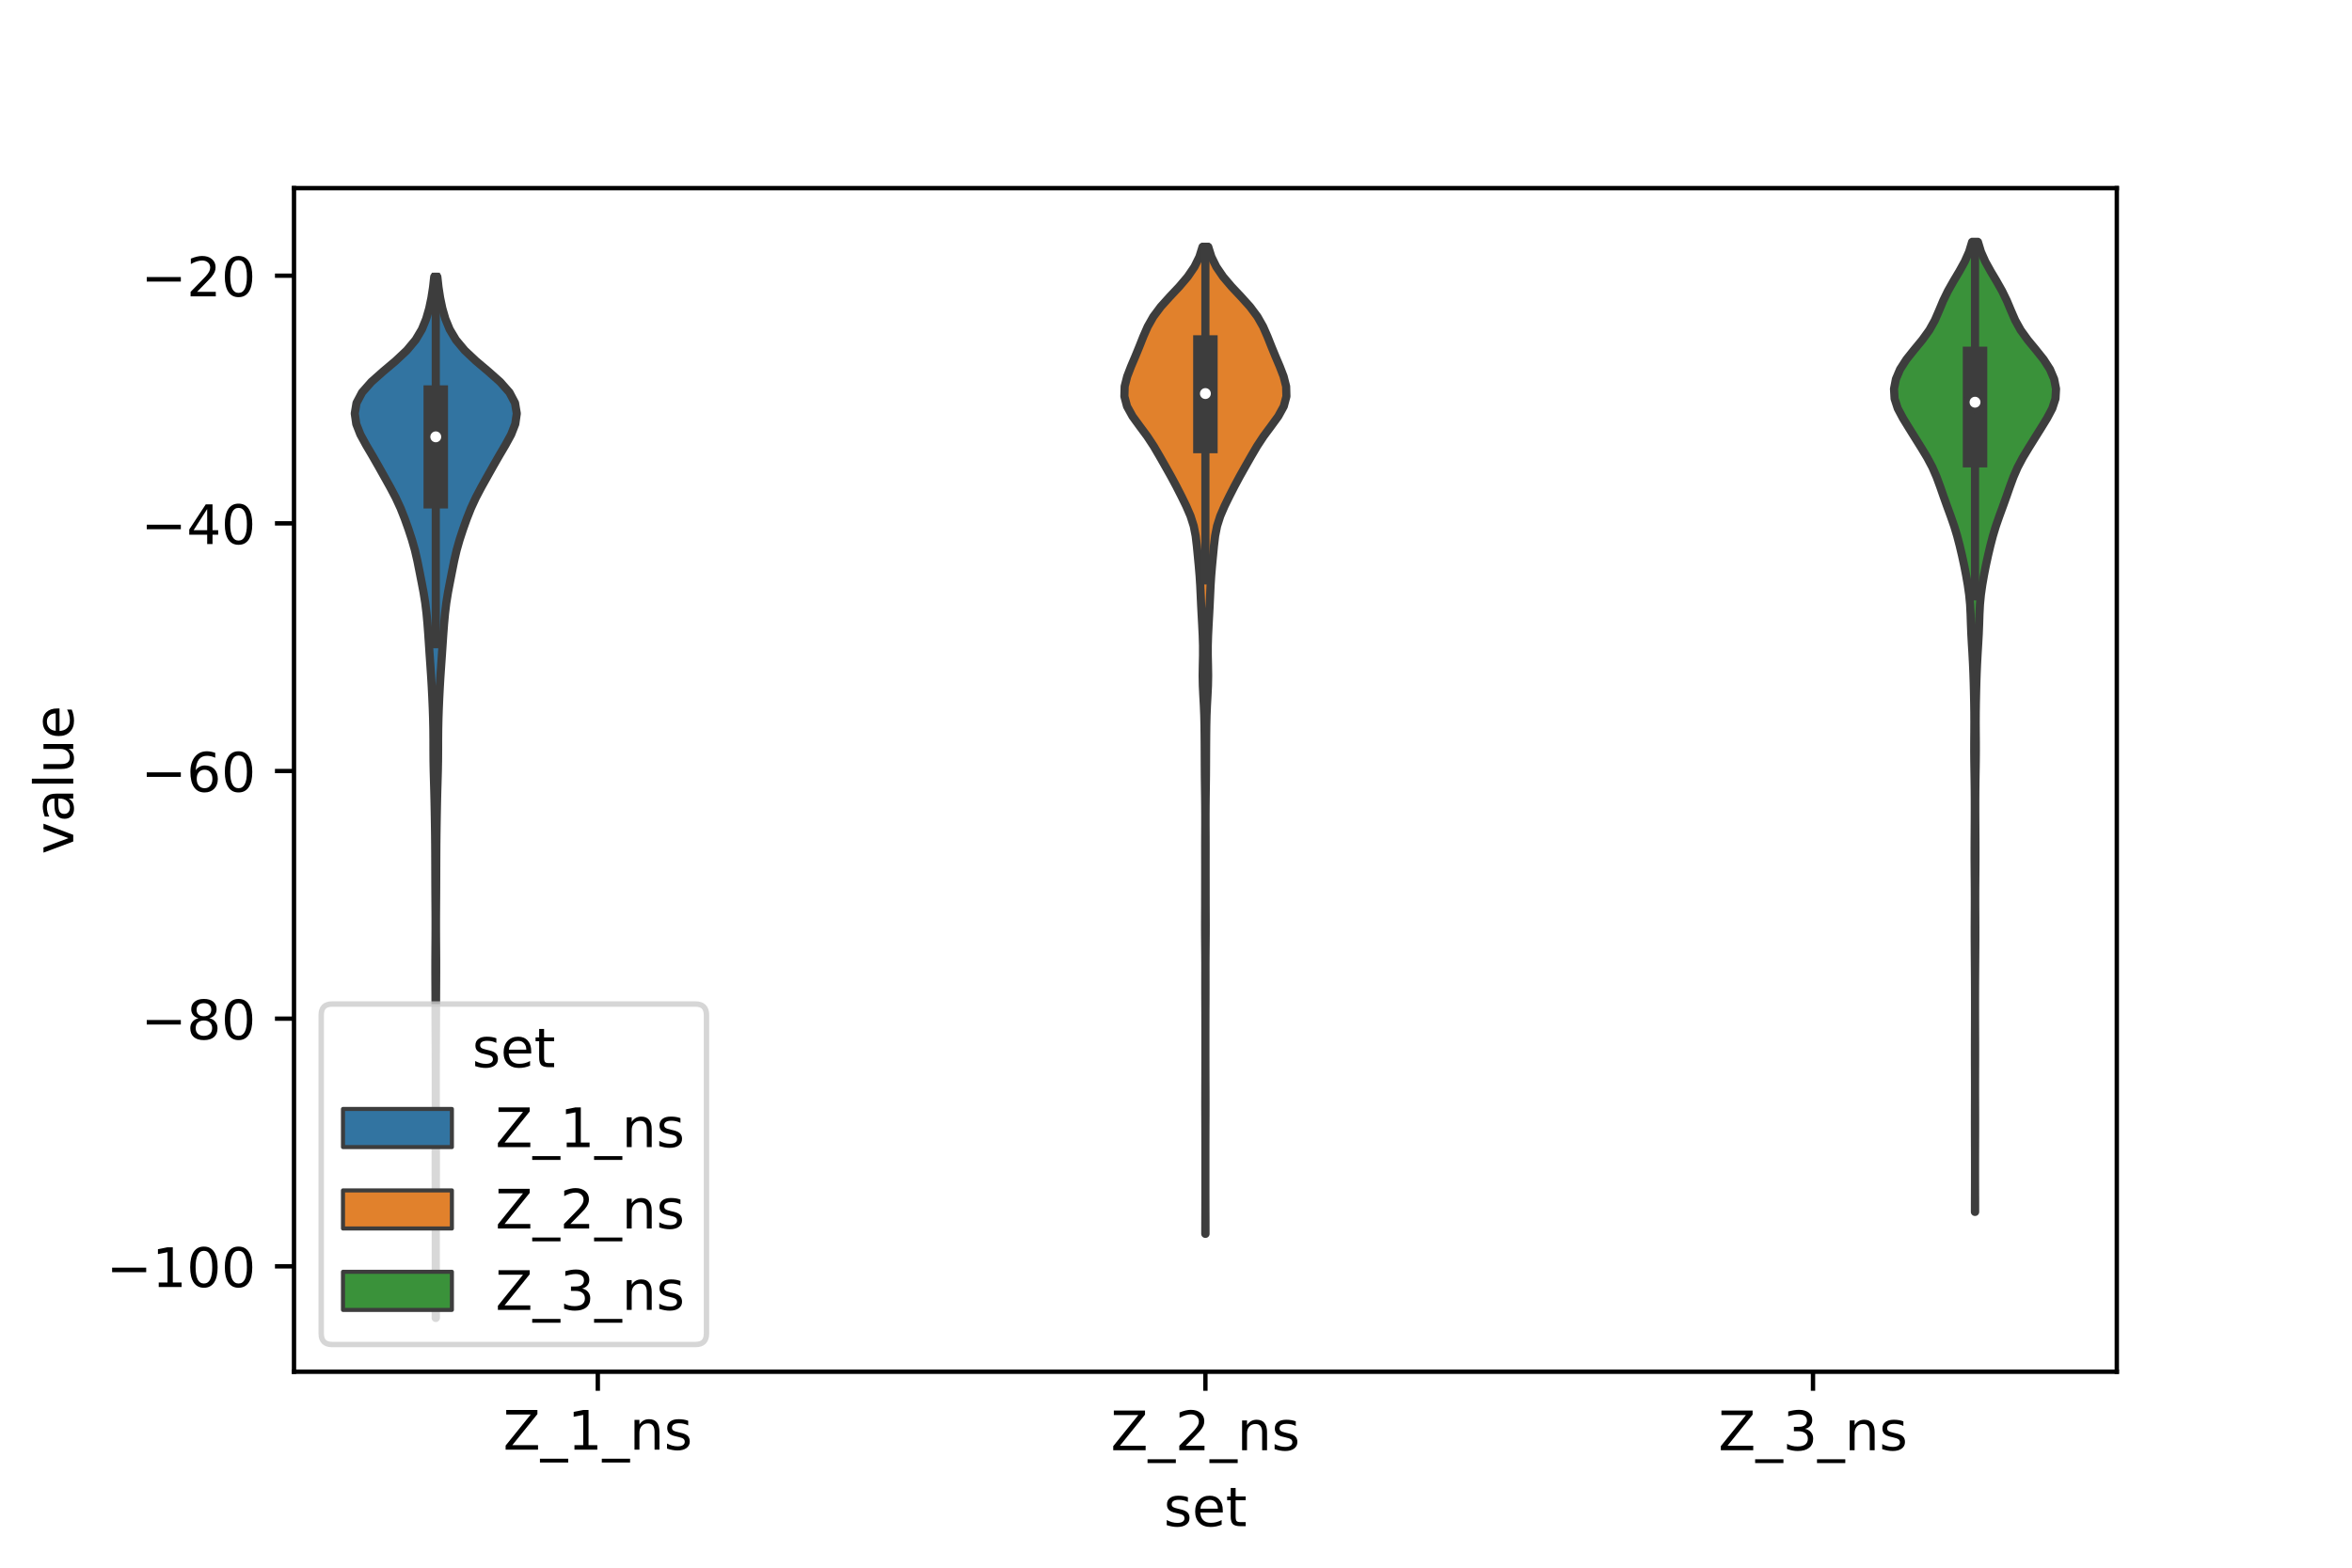 <?xml version="1.0" encoding="utf-8" standalone="no"?>
<!DOCTYPE svg PUBLIC "-//W3C//DTD SVG 1.1//EN"
  "http://www.w3.org/Graphics/SVG/1.1/DTD/svg11.dtd">
<!-- Created with matplotlib (https://matplotlib.org/) -->
<svg height="288pt" version="1.1" viewBox="0 0 432 288" width="432pt" xmlns="http://www.w3.org/2000/svg" xmlns:xlink="http://www.w3.org/1999/xlink">
 <defs>
  <style type="text/css">*{stroke-linecap:butt;stroke-linejoin:round;}</style>
 </defs>
 <g id="figure_1">
  <g id="patch_1">
   <path d="M 0 288 
L 432 288 
L 432 0 
L 0 0 
z
" style="fill:#ffffff;"/>
  </g>
  <g id="axes_1">
   <g id="patch_2">
    <path d="M 54 252 
L 388.8 252 
L 388.8 34.56 
L 54 34.56 
z
" style="fill:#ffffff;"/>
   </g>
   <g id="PolyCollection_1">
    <defs>
     <path d="M 80.057 -45.884 
L 80.023 -45.884 
L 80.026 -47.816 
L 80.031 -49.748 
L 80.036 -51.68 
L 80.039 -53.612 
L 80.04 -55.544 
L 80.04 -57.476 
L 80.04 -59.408 
L 80.04 -61.34 
L 80.039 -63.272 
L 80.037 -65.204 
L 80.033 -67.136 
L 80.027 -69.068 
L 80.021 -71 
L 80.016 -72.932 
L 80.015 -74.864 
L 80.017 -76.796 
L 80.022 -78.728 
L 80.029 -80.66 
L 80.035 -82.592 
L 80.038 -84.524 
L 80.039 -86.456 
L 80.04 -88.388 
L 80.039 -90.32 
L 80.036 -92.252 
L 80.03 -94.184 
L 80.019 -96.116 
L 80.007 -98.048 
L 79.998 -99.98 
L 79.995 -101.912 
L 79.991 -103.844 
L 79.984 -105.777 
L 79.973 -107.709 
L 79.966 -109.641 
L 79.967 -111.573 
L 79.978 -113.505 
L 79.992 -115.437 
L 80.001 -117.369 
L 80 -119.301 
L 79.99 -121.233 
L 79.977 -123.165 
L 79.966 -125.097 
L 79.959 -127.029 
L 79.953 -128.961 
L 79.945 -130.893 
L 79.933 -132.825 
L 79.913 -134.757 
L 79.885 -136.689 
L 79.852 -138.621 
L 79.815 -140.553 
L 79.769 -142.485 
L 79.714 -144.417 
L 79.66 -146.349 
L 79.624 -148.281 
L 79.611 -150.213 
L 79.608 -152.145 
L 79.591 -154.077 
L 79.549 -156.009 
L 79.483 -157.941 
L 79.399 -159.873 
L 79.301 -161.805 
L 79.186 -163.737 
L 79.055 -165.669 
L 78.92 -167.601 
L 78.792 -169.533 
L 78.662 -171.465 
L 78.517 -173.398 
L 78.339 -175.33 
L 78.104 -177.262 
L 77.792 -179.194 
L 77.423 -181.126 
L 77.044 -183.058 
L 76.658 -184.99 
L 76.21 -186.922 
L 75.659 -188.854 
L 75.026 -190.786 
L 74.338 -192.718 
L 73.572 -194.65 
L 72.678 -196.582 
L 71.659 -198.514 
L 70.58 -200.446 
L 69.496 -202.378 
L 68.388 -204.31 
L 67.248 -206.242 
L 66.194 -208.174 
L 65.438 -210.106 
L 65.16 -212.038 
L 65.484 -213.97 
L 66.504 -215.902 
L 68.207 -217.834 
L 70.382 -219.766 
L 72.671 -221.698 
L 74.724 -223.63 
L 76.337 -225.562 
L 77.489 -227.494 
L 78.28 -229.426 
L 78.836 -231.358 
L 79.241 -233.29 
L 79.539 -235.222 
L 79.753 -237.154 
L 80.327 -237.154 
L 80.327 -237.154 
L 80.541 -235.222 
L 80.839 -233.29 
L 81.244 -231.358 
L 81.8 -229.426 
L 82.591 -227.494 
L 83.743 -225.562 
L 85.356 -223.63 
L 87.409 -221.698 
L 89.698 -219.766 
L 91.873 -217.834 
L 93.576 -215.902 
L 94.596 -213.97 
L 94.92 -212.038 
L 94.642 -210.106 
L 93.886 -208.174 
L 92.832 -206.242 
L 91.692 -204.31 
L 90.584 -202.378 
L 89.5 -200.446 
L 88.421 -198.514 
L 87.402 -196.582 
L 86.508 -194.65 
L 85.742 -192.718 
L 85.054 -190.786 
L 84.421 -188.854 
L 83.87 -186.922 
L 83.422 -184.99 
L 83.036 -183.058 
L 82.657 -181.126 
L 82.288 -179.194 
L 81.976 -177.262 
L 81.741 -175.33 
L 81.563 -173.398 
L 81.418 -171.465 
L 81.288 -169.533 
L 81.16 -167.601 
L 81.025 -165.669 
L 80.894 -163.737 
L 80.779 -161.805 
L 80.681 -159.873 
L 80.597 -157.941 
L 80.531 -156.009 
L 80.489 -154.077 
L 80.472 -152.145 
L 80.469 -150.213 
L 80.456 -148.281 
L 80.42 -146.349 
L 80.366 -144.417 
L 80.311 -142.485 
L 80.265 -140.553 
L 80.228 -138.621 
L 80.195 -136.689 
L 80.167 -134.757 
L 80.147 -132.825 
L 80.135 -130.893 
L 80.127 -128.961 
L 80.121 -127.029 
L 80.114 -125.097 
L 80.103 -123.165 
L 80.09 -121.233 
L 80.08 -119.301 
L 80.079 -117.369 
L 80.088 -115.437 
L 80.102 -113.505 
L 80.113 -111.573 
L 80.114 -109.641 
L 80.107 -107.709 
L 80.096 -105.777 
L 80.089 -103.844 
L 80.085 -101.912 
L 80.082 -99.98 
L 80.073 -98.048 
L 80.061 -96.116 
L 80.05 -94.184 
L 80.044 -92.252 
L 80.041 -90.32 
L 80.04 -88.388 
L 80.041 -86.456 
L 80.042 -84.524 
L 80.045 -82.592 
L 80.051 -80.66 
L 80.058 -78.728 
L 80.063 -76.796 
L 80.065 -74.864 
L 80.064 -72.932 
L 80.059 -71 
L 80.053 -69.068 
L 80.047 -67.136 
L 80.043 -65.204 
L 80.041 -63.272 
L 80.04 -61.34 
L 80.04 -59.408 
L 80.04 -57.476 
L 80.04 -55.544 
L 80.041 -53.612 
L 80.044 -51.68 
L 80.049 -49.748 
L 80.054 -47.816 
L 80.057 -45.884 
z
" id="m14176799a3" style="stroke:#3d3d3d;stroke-width:1.5;"/>
    </defs>
    <g clip-path="url(#pb726ffabf6)">
     <use style="fill:#3274a1;stroke:#3d3d3d;stroke-width:1.5;" x="0" xlink:href="#m14176799a3" y="288"/>
    </g>
   </g>
   <g id="PolyCollection_2">
    <defs>
     <path d="M 221.42 -61.332 
L 221.38 -61.332 
L 221.383 -63.164 
L 221.39 -64.995 
L 221.396 -66.827 
L 221.399 -68.658 
L 221.4 -70.49 
L 221.4 -72.321 
L 221.4 -74.153 
L 221.4 -75.984 
L 221.399 -77.816 
L 221.396 -79.647 
L 221.391 -81.479 
L 221.384 -83.311 
L 221.38 -85.142 
L 221.383 -86.974 
L 221.389 -88.805 
L 221.395 -90.637 
L 221.398 -92.468 
L 221.4 -94.3 
L 221.4 -96.131 
L 221.4 -97.963 
L 221.398 -99.794 
L 221.395 -101.626 
L 221.388 -103.457 
L 221.382 -105.289 
L 221.38 -107.12 
L 221.382 -108.952 
L 221.384 -110.783 
L 221.376 -112.615 
L 221.36 -114.446 
L 221.346 -116.278 
L 221.342 -118.109 
L 221.348 -119.941 
L 221.355 -121.772 
L 221.357 -123.604 
L 221.358 -125.436 
L 221.361 -127.267 
L 221.362 -129.099 
L 221.359 -130.93 
L 221.357 -132.762 
L 221.363 -134.593 
L 221.372 -136.425 
L 221.373 -138.256 
L 221.363 -140.088 
L 221.344 -141.919 
L 221.319 -143.751 
L 221.297 -145.582 
L 221.285 -147.414 
L 221.278 -149.245 
L 221.269 -151.077 
L 221.255 -152.908 
L 221.234 -154.74 
L 221.192 -156.571 
L 221.116 -158.403 
L 221.015 -160.234 
L 220.928 -162.066 
L 220.896 -163.897 
L 220.923 -165.729 
L 220.963 -167.561 
L 220.964 -169.392 
L 220.909 -171.224 
L 220.82 -173.055 
L 220.72 -174.887 
L 220.624 -176.718 
L 220.539 -178.55 
L 220.452 -180.381 
L 220.337 -182.213 
L 220.183 -184.044 
L 220.009 -185.876 
L 219.831 -187.707 
L 219.613 -189.539 
L 219.254 -191.37 
L 218.67 -193.202 
L 217.88 -195.033 
L 216.984 -196.865 
L 216.048 -198.696 
L 215.065 -200.528 
L 214.033 -202.359 
L 212.99 -204.191 
L 211.917 -206.022 
L 210.712 -207.854 
L 209.352 -209.686 
L 208.018 -211.517 
L 207.007 -213.349 
L 206.52 -215.18 
L 206.57 -217.012 
L 207.034 -218.843 
L 207.74 -220.675 
L 208.519 -222.506 
L 209.27 -224.338 
L 209.996 -226.169 
L 210.802 -228.001 
L 211.84 -229.832 
L 213.21 -231.664 
L 214.862 -233.495 
L 216.587 -235.327 
L 218.146 -237.158 
L 219.396 -238.99 
L 220.298 -240.821 
L 220.874 -242.653 
L 221.926 -242.653 
L 221.926 -242.653 
L 222.502 -240.821 
L 223.404 -238.99 
L 224.654 -237.158 
L 226.213 -235.327 
L 227.938 -233.495 
L 229.59 -231.664 
L 230.96 -229.832 
L 231.998 -228.001 
L 232.804 -226.169 
L 233.53 -224.338 
L 234.281 -222.506 
L 235.06 -220.675 
L 235.766 -218.843 
L 236.23 -217.012 
L 236.28 -215.18 
L 235.793 -213.349 
L 234.782 -211.517 
L 233.448 -209.686 
L 232.088 -207.854 
L 230.883 -206.022 
L 229.81 -204.191 
L 228.767 -202.359 
L 227.735 -200.528 
L 226.752 -198.696 
L 225.816 -196.865 
L 224.92 -195.033 
L 224.13 -193.202 
L 223.546 -191.37 
L 223.187 -189.539 
L 222.969 -187.707 
L 222.791 -185.876 
L 222.617 -184.044 
L 222.463 -182.213 
L 222.348 -180.381 
L 222.261 -178.55 
L 222.176 -176.718 
L 222.08 -174.887 
L 221.98 -173.055 
L 221.891 -171.224 
L 221.836 -169.392 
L 221.837 -167.561 
L 221.877 -165.729 
L 221.904 -163.897 
L 221.872 -162.066 
L 221.785 -160.234 
L 221.684 -158.403 
L 221.608 -156.571 
L 221.566 -154.74 
L 221.545 -152.908 
L 221.531 -151.077 
L 221.522 -149.245 
L 221.515 -147.414 
L 221.503 -145.582 
L 221.481 -143.751 
L 221.456 -141.919 
L 221.437 -140.088 
L 221.427 -138.256 
L 221.428 -136.425 
L 221.437 -134.593 
L 221.442 -132.762 
L 221.441 -130.93 
L 221.438 -129.099 
L 221.439 -127.267 
L 221.442 -125.436 
L 221.443 -123.604 
L 221.445 -121.772 
L 221.452 -119.941 
L 221.458 -118.109 
L 221.454 -116.278 
L 221.44 -114.446 
L 221.424 -112.615 
L 221.416 -110.783 
L 221.418 -108.952 
L 221.42 -107.12 
L 221.418 -105.289 
L 221.412 -103.457 
L 221.405 -101.626 
L 221.402 -99.794 
L 221.4 -97.963 
L 221.4 -96.131 
L 221.4 -94.3 
L 221.402 -92.468 
L 221.405 -90.637 
L 221.411 -88.805 
L 221.417 -86.974 
L 221.42 -85.142 
L 221.416 -83.311 
L 221.409 -81.479 
L 221.404 -79.647 
L 221.401 -77.816 
L 221.4 -75.984 
L 221.4 -74.153 
L 221.4 -72.321 
L 221.4 -70.49 
L 221.401 -68.658 
L 221.404 -66.827 
L 221.41 -64.995 
L 221.417 -63.164 
L 221.42 -61.332 
z
" id="m80d15327c4" style="stroke:#3d3d3d;stroke-width:1.5;"/>
    </defs>
    <g clip-path="url(#pb726ffabf6)">
     <use style="fill:#e1812c;stroke:#3d3d3d;stroke-width:1.5;" x="0" xlink:href="#m80d15327c4" y="288"/>
    </g>
   </g>
   <g id="PolyCollection_3">
    <defs>
     <path d="M 362.779 -65.361 
L 362.741 -65.361 
L 362.743 -67.161 
L 362.75 -68.96 
L 362.755 -70.76 
L 362.758 -72.56 
L 362.758 -74.36 
L 362.755 -76.16 
L 362.75 -77.96 
L 362.744 -79.76 
L 362.741 -81.56 
L 362.743 -83.36 
L 362.749 -85.16 
L 362.754 -86.96 
L 362.755 -88.76 
L 362.752 -90.56 
L 362.746 -92.36 
L 362.741 -94.16 
L 362.742 -95.96 
L 362.747 -97.76 
L 362.753 -99.56 
L 362.757 -101.36 
L 362.759 -103.16 
L 362.758 -104.96 
L 362.754 -106.76 
L 362.746 -108.56 
L 362.734 -110.359 
L 362.722 -112.159 
L 362.711 -113.959 
L 362.703 -115.759 
L 362.702 -117.559 
L 362.709 -119.359 
L 362.718 -121.159 
L 362.722 -122.959 
L 362.718 -124.759 
L 362.706 -126.559 
L 362.693 -128.359 
L 362.683 -130.159 
L 362.682 -131.959 
L 362.688 -133.759 
L 362.699 -135.559 
L 362.709 -137.359 
L 362.715 -139.159 
L 362.714 -140.959 
L 362.704 -142.759 
L 362.683 -144.559 
L 362.655 -146.359 
L 362.628 -148.159 
L 362.613 -149.959 
L 362.616 -151.759 
L 362.631 -153.558 
L 362.64 -155.358 
L 362.631 -157.158 
L 362.604 -158.958 
L 362.566 -160.758 
L 362.519 -162.558 
L 362.459 -164.358 
L 362.381 -166.158 
L 362.285 -167.958 
L 362.176 -169.758 
L 362.077 -171.558 
L 362.006 -173.358 
L 361.948 -175.158 
L 361.856 -176.958 
L 361.683 -178.758 
L 361.428 -180.558 
L 361.114 -182.358 
L 360.76 -184.158 
L 360.369 -185.958 
L 359.945 -187.758 
L 359.475 -189.558 
L 358.929 -191.358 
L 358.303 -193.158 
L 357.644 -194.958 
L 356.999 -196.757 
L 356.372 -198.557 
L 355.711 -200.357 
L 354.928 -202.157 
L 353.972 -203.957 
L 352.885 -205.757 
L 351.761 -207.557 
L 350.637 -209.357 
L 349.53 -211.157 
L 348.573 -212.957 
L 347.986 -214.757 
L 347.88 -216.557 
L 348.229 -218.357 
L 348.995 -220.157 
L 350.154 -221.957 
L 351.59 -223.757 
L 353.076 -225.557 
L 354.377 -227.357 
L 355.38 -229.157 
L 356.162 -230.957 
L 356.916 -232.757 
L 357.793 -234.557 
L 358.81 -236.357 
L 359.882 -238.156 
L 360.879 -239.956 
L 361.679 -241.756 
L 362.222 -243.556 
L 363.298 -243.556 
L 363.298 -243.556 
L 363.841 -241.756 
L 364.641 -239.956 
L 365.638 -238.156 
L 366.71 -236.357 
L 367.727 -234.557 
L 368.604 -232.757 
L 369.358 -230.957 
L 370.14 -229.157 
L 371.143 -227.357 
L 372.444 -225.557 
L 373.93 -223.757 
L 375.366 -221.957 
L 376.525 -220.157 
L 377.291 -218.357 
L 377.64 -216.557 
L 377.534 -214.757 
L 376.947 -212.957 
L 375.99 -211.157 
L 374.883 -209.357 
L 373.759 -207.557 
L 372.635 -205.757 
L 371.548 -203.957 
L 370.592 -202.157 
L 369.809 -200.357 
L 369.148 -198.557 
L 368.521 -196.757 
L 367.876 -194.958 
L 367.217 -193.158 
L 366.591 -191.358 
L 366.045 -189.558 
L 365.575 -187.758 
L 365.151 -185.958 
L 364.76 -184.158 
L 364.406 -182.358 
L 364.092 -180.558 
L 363.837 -178.758 
L 363.664 -176.958 
L 363.572 -175.158 
L 363.514 -173.358 
L 363.443 -171.558 
L 363.344 -169.758 
L 363.235 -167.958 
L 363.139 -166.158 
L 363.061 -164.358 
L 363.001 -162.558 
L 362.954 -160.758 
L 362.916 -158.958 
L 362.889 -157.158 
L 362.88 -155.358 
L 362.889 -153.558 
L 362.904 -151.759 
L 362.907 -149.959 
L 362.892 -148.159 
L 362.865 -146.359 
L 362.837 -144.559 
L 362.816 -142.759 
L 362.806 -140.959 
L 362.805 -139.159 
L 362.811 -137.359 
L 362.821 -135.559 
L 362.832 -133.759 
L 362.838 -131.959 
L 362.837 -130.159 
L 362.827 -128.359 
L 362.814 -126.559 
L 362.802 -124.759 
L 362.798 -122.959 
L 362.802 -121.159 
L 362.811 -119.359 
L 362.818 -117.559 
L 362.817 -115.759 
L 362.809 -113.959 
L 362.798 -112.159 
L 362.786 -110.359 
L 362.774 -108.56 
L 362.766 -106.76 
L 362.762 -104.96 
L 362.761 -103.16 
L 362.763 -101.36 
L 362.767 -99.56 
L 362.773 -97.76 
L 362.778 -95.96 
L 362.779 -94.16 
L 362.774 -92.36 
L 362.768 -90.56 
L 362.765 -88.76 
L 362.766 -86.96 
L 362.771 -85.16 
L 362.777 -83.36 
L 362.779 -81.56 
L 362.776 -79.76 
L 362.77 -77.96 
L 362.765 -76.16 
L 362.762 -74.36 
L 362.762 -72.56 
L 362.765 -70.76 
L 362.77 -68.96 
L 362.777 -67.161 
L 362.779 -65.361 
z
" id="m3273416ed3" style="stroke:#3d3d3d;stroke-width:1.5;"/>
    </defs>
    <g clip-path="url(#pb726ffabf6)">
     <use style="fill:#3a923a;stroke:#3d3d3d;stroke-width:1.5;" x="0" xlink:href="#m3273416ed3" y="288"/>
    </g>
   </g>
   <g id="patch_3">
    <path clip-path="url(#pb726ffabf6)" d="M 109.8 5.153 
L 109.8 5.153 
L 109.8 5.153 
L 109.8 5.153 
z
" style="fill:#3274a1;stroke:#3d3d3d;stroke-linejoin:miter;stroke-width:0.75;"/>
   </g>
   <g id="patch_4">
    <path clip-path="url(#pb726ffabf6)" d="M 109.8 5.153 
L 109.8 5.153 
L 109.8 5.153 
L 109.8 5.153 
z
" style="fill:#e1812c;stroke:#3d3d3d;stroke-linejoin:miter;stroke-width:0.75;"/>
   </g>
   <g id="patch_5">
    <path clip-path="url(#pb726ffabf6)" d="M 109.8 5.153 
L 109.8 5.153 
L 109.8 5.153 
L 109.8 5.153 
z
" style="fill:#3a923a;stroke:#3d3d3d;stroke-linejoin:miter;stroke-width:0.75;"/>
   </g>
   <g id="matplotlib.axis_1">
    <g id="xtick_1">
     <g id="line2d_1">
      <defs>
       <path d="M 0 0 
L 0 3.5 
" id="md0de425811" style="stroke:#000000;stroke-width:0.8;"/>
      </defs>
      <g>
       <use style="stroke:#000000;stroke-width:0.8;" x="109.8" xlink:href="#md0de425811" y="252"/>
      </g>
     </g>
     <g id="text_1">
      <!-- Z_1_ns -->
      <g transform="translate(92.42 266.32)scale(0.1 -0.1)">
       <defs>
        <path d="M 5.609 72.906 
L 62.891 72.906 
L 62.891 65.375 
L 16.797 8.297 
L 64.016 8.297 
L 64.016 0 
L 4.5 0 
L 4.5 7.516 
L 50.594 64.594 
L 5.609 64.594 
z
" id="DejaVuSans-90"/>
        <path d="M 50.984 -16.609 
L 50.984 -23.578 
L -0.984 -23.578 
L -0.984 -16.609 
z
" id="DejaVuSans-95"/>
        <path d="M 12.406 8.297 
L 28.516 8.297 
L 28.516 63.922 
L 10.984 60.406 
L 10.984 69.391 
L 28.422 72.906 
L 38.281 72.906 
L 38.281 8.297 
L 54.391 8.297 
L 54.391 0 
L 12.406 0 
z
" id="DejaVuSans-49"/>
        <path d="M 54.891 33.016 
L 54.891 0 
L 45.906 0 
L 45.906 32.719 
Q 45.906 40.484 42.875 44.328 
Q 39.844 48.188 33.797 48.188 
Q 26.516 48.188 22.312 43.547 
Q 18.109 38.922 18.109 30.906 
L 18.109 0 
L 9.078 0 
L 9.078 54.688 
L 18.109 54.688 
L 18.109 46.188 
Q 21.344 51.125 25.703 53.562 
Q 30.078 56 35.797 56 
Q 45.219 56 50.047 50.172 
Q 54.891 44.344 54.891 33.016 
z
" id="DejaVuSans-110"/>
        <path d="M 44.281 53.078 
L 44.281 44.578 
Q 40.484 46.531 36.375 47.5 
Q 32.281 48.484 27.875 48.484 
Q 21.188 48.484 17.844 46.438 
Q 14.5 44.391 14.5 40.281 
Q 14.5 37.156 16.891 35.375 
Q 19.281 33.594 26.516 31.984 
L 29.594 31.297 
Q 39.156 29.25 43.188 25.516 
Q 47.219 21.781 47.219 15.094 
Q 47.219 7.469 41.188 3.016 
Q 35.156 -1.422 24.609 -1.422 
Q 20.219 -1.422 15.453 -0.562 
Q 10.688 0.297 5.422 2 
L 5.422 11.281 
Q 10.406 8.688 15.234 7.391 
Q 20.062 6.109 24.812 6.109 
Q 31.156 6.109 34.562 8.281 
Q 37.984 10.453 37.984 14.406 
Q 37.984 18.062 35.516 20.016 
Q 33.062 21.969 24.703 23.781 
L 21.578 24.516 
Q 13.234 26.266 9.516 29.906 
Q 5.812 33.547 5.812 39.891 
Q 5.812 47.609 11.281 51.797 
Q 16.75 56 26.812 56 
Q 31.781 56 36.172 55.266 
Q 40.578 54.547 44.281 53.078 
z
" id="DejaVuSans-115"/>
       </defs>
       <use xlink:href="#DejaVuSans-90"/>
       <use x="68.506" xlink:href="#DejaVuSans-95"/>
       <use x="118.506" xlink:href="#DejaVuSans-49"/>
       <use x="182.129" xlink:href="#DejaVuSans-95"/>
       <use x="232.129" xlink:href="#DejaVuSans-110"/>
       <use x="295.508" xlink:href="#DejaVuSans-115"/>
      </g>
     </g>
    </g>
    <g id="xtick_2">
     <g id="line2d_2">
      <g>
       <use style="stroke:#000000;stroke-width:0.8;" x="221.4" xlink:href="#md0de425811" y="252"/>
      </g>
     </g>
     <g id="text_2">
      <!-- Z_2_ns -->
      <g transform="translate(204.02 266.422)scale(0.1 -0.1)">
       <defs>
        <path d="M 19.188 8.297 
L 53.609 8.297 
L 53.609 0 
L 7.328 0 
L 7.328 8.297 
Q 12.938 14.109 22.625 23.891 
Q 32.328 33.688 34.812 36.531 
Q 39.547 41.844 41.422 45.531 
Q 43.312 49.219 43.312 52.781 
Q 43.312 58.594 39.234 62.25 
Q 35.156 65.922 28.609 65.922 
Q 23.969 65.922 18.812 64.312 
Q 13.672 62.703 7.812 59.422 
L 7.812 69.391 
Q 13.766 71.781 18.938 73 
Q 24.125 74.219 28.422 74.219 
Q 39.75 74.219 46.484 68.547 
Q 53.219 62.891 53.219 53.422 
Q 53.219 48.922 51.531 44.891 
Q 49.859 40.875 45.406 35.406 
Q 44.188 33.984 37.641 27.219 
Q 31.109 20.453 19.188 8.297 
z
" id="DejaVuSans-50"/>
       </defs>
       <use xlink:href="#DejaVuSans-90"/>
       <use x="68.506" xlink:href="#DejaVuSans-95"/>
       <use x="118.506" xlink:href="#DejaVuSans-50"/>
       <use x="182.129" xlink:href="#DejaVuSans-95"/>
       <use x="232.129" xlink:href="#DejaVuSans-110"/>
       <use x="295.508" xlink:href="#DejaVuSans-115"/>
      </g>
     </g>
    </g>
    <g id="xtick_3">
     <g id="line2d_3">
      <g>
       <use style="stroke:#000000;stroke-width:0.8;" x="333" xlink:href="#md0de425811" y="252"/>
      </g>
     </g>
     <g id="text_3">
      <!-- Z_3_ns -->
      <g transform="translate(315.62 266.422)scale(0.1 -0.1)">
       <defs>
        <path d="M 40.578 39.312 
Q 47.656 37.797 51.625 33 
Q 55.609 28.219 55.609 21.188 
Q 55.609 10.406 48.188 4.484 
Q 40.766 -1.422 27.094 -1.422 
Q 22.516 -1.422 17.656 -0.516 
Q 12.797 0.391 7.625 2.203 
L 7.625 11.719 
Q 11.719 9.328 16.594 8.109 
Q 21.484 6.891 26.812 6.891 
Q 36.078 6.891 40.938 10.547 
Q 45.797 14.203 45.797 21.188 
Q 45.797 27.641 41.281 31.266 
Q 36.766 34.906 28.719 34.906 
L 20.219 34.906 
L 20.219 43.016 
L 29.109 43.016 
Q 36.375 43.016 40.234 45.922 
Q 44.094 48.828 44.094 54.297 
Q 44.094 59.906 40.109 62.906 
Q 36.141 65.922 28.719 65.922 
Q 24.656 65.922 20.016 65.031 
Q 15.375 64.156 9.812 62.312 
L 9.812 71.094 
Q 15.438 72.656 20.344 73.438 
Q 25.25 74.219 29.594 74.219 
Q 40.828 74.219 47.359 69.109 
Q 53.906 64.016 53.906 55.328 
Q 53.906 49.266 50.438 45.094 
Q 46.969 40.922 40.578 39.312 
z
" id="DejaVuSans-51"/>
       </defs>
       <use xlink:href="#DejaVuSans-90"/>
       <use x="68.506" xlink:href="#DejaVuSans-95"/>
       <use x="118.506" xlink:href="#DejaVuSans-51"/>
       <use x="182.129" xlink:href="#DejaVuSans-95"/>
       <use x="232.129" xlink:href="#DejaVuSans-110"/>
       <use x="295.508" xlink:href="#DejaVuSans-115"/>
      </g>
     </g>
    </g>
    <g id="text_4">
     <!-- set -->
     <g transform="translate(213.759 280.378)scale(0.1 -0.1)">
      <defs>
       <path d="M 56.203 29.594 
L 56.203 25.203 
L 14.891 25.203 
Q 15.484 15.922 20.484 11.062 
Q 25.484 6.203 34.422 6.203 
Q 39.594 6.203 44.453 7.469 
Q 49.312 8.734 54.109 11.281 
L 54.109 2.781 
Q 49.266 0.734 44.188 -0.344 
Q 39.109 -1.422 33.891 -1.422 
Q 20.797 -1.422 13.156 6.188 
Q 5.516 13.812 5.516 26.812 
Q 5.516 40.234 12.766 48.109 
Q 20.016 56 32.328 56 
Q 43.359 56 49.781 48.891 
Q 56.203 41.797 56.203 29.594 
z
M 47.219 32.234 
Q 47.125 39.594 43.094 43.984 
Q 39.062 48.391 32.422 48.391 
Q 24.906 48.391 20.391 44.141 
Q 15.875 39.891 15.188 32.172 
z
" id="DejaVuSans-101"/>
       <path d="M 18.312 70.219 
L 18.312 54.688 
L 36.812 54.688 
L 36.812 47.703 
L 18.312 47.703 
L 18.312 18.016 
Q 18.312 11.328 20.141 9.422 
Q 21.969 7.516 27.594 7.516 
L 36.812 7.516 
L 36.812 0 
L 27.594 0 
Q 17.188 0 13.234 3.875 
Q 9.281 7.766 9.281 18.016 
L 9.281 47.703 
L 2.688 47.703 
L 2.688 54.688 
L 9.281 54.688 
L 9.281 70.219 
z
" id="DejaVuSans-116"/>
      </defs>
      <use xlink:href="#DejaVuSans-115"/>
      <use x="52.1" xlink:href="#DejaVuSans-101"/>
      <use x="113.623" xlink:href="#DejaVuSans-116"/>
     </g>
    </g>
   </g>
   <g id="matplotlib.axis_2">
    <g id="ytick_1">
     <g id="line2d_4">
      <defs>
       <path d="M 0 0 
L -3.5 0 
" id="m22d365a6dc" style="stroke:#000000;stroke-width:0.8;"/>
      </defs>
      <g>
       <use style="stroke:#000000;stroke-width:0.8;" x="54" xlink:href="#m22d365a6dc" y="232.633"/>
      </g>
     </g>
     <g id="text_5">
      <!-- −100 -->
      <g transform="translate(19.533 236.432)scale(0.1 -0.1)">
       <defs>
        <path d="M 10.594 35.5 
L 73.188 35.5 
L 73.188 27.203 
L 10.594 27.203 
z
" id="DejaVuSans-8722"/>
        <path d="M 31.781 66.406 
Q 24.172 66.406 20.328 58.906 
Q 16.5 51.422 16.5 36.375 
Q 16.5 21.391 20.328 13.891 
Q 24.172 6.391 31.781 6.391 
Q 39.453 6.391 43.281 13.891 
Q 47.125 21.391 47.125 36.375 
Q 47.125 51.422 43.281 58.906 
Q 39.453 66.406 31.781 66.406 
z
M 31.781 74.219 
Q 44.047 74.219 50.516 64.516 
Q 56.984 54.828 56.984 36.375 
Q 56.984 17.969 50.516 8.266 
Q 44.047 -1.422 31.781 -1.422 
Q 19.531 -1.422 13.062 8.266 
Q 6.594 17.969 6.594 36.375 
Q 6.594 54.828 13.062 64.516 
Q 19.531 74.219 31.781 74.219 
z
" id="DejaVuSans-48"/>
       </defs>
       <use xlink:href="#DejaVuSans-8722"/>
       <use x="83.789" xlink:href="#DejaVuSans-49"/>
       <use x="147.412" xlink:href="#DejaVuSans-48"/>
       <use x="211.035" xlink:href="#DejaVuSans-48"/>
      </g>
     </g>
    </g>
    <g id="ytick_2">
     <g id="line2d_5">
      <g>
       <use style="stroke:#000000;stroke-width:0.8;" x="54" xlink:href="#m22d365a6dc" y="187.137"/>
      </g>
     </g>
     <g id="text_6">
      <!-- −80 -->
      <g transform="translate(25.895 190.936)scale(0.1 -0.1)">
       <defs>
        <path d="M 31.781 34.625 
Q 24.75 34.625 20.719 30.859 
Q 16.703 27.094 16.703 20.516 
Q 16.703 13.922 20.719 10.156 
Q 24.75 6.391 31.781 6.391 
Q 38.812 6.391 42.859 10.172 
Q 46.922 13.969 46.922 20.516 
Q 46.922 27.094 42.891 30.859 
Q 38.875 34.625 31.781 34.625 
z
M 21.922 38.812 
Q 15.578 40.375 12.031 44.719 
Q 8.5 49.078 8.5 55.328 
Q 8.5 64.062 14.719 69.141 
Q 20.953 74.219 31.781 74.219 
Q 42.672 74.219 48.875 69.141 
Q 55.078 64.062 55.078 55.328 
Q 55.078 49.078 51.531 44.719 
Q 48 40.375 41.703 38.812 
Q 48.828 37.156 52.797 32.312 
Q 56.781 27.484 56.781 20.516 
Q 56.781 9.906 50.312 4.234 
Q 43.844 -1.422 31.781 -1.422 
Q 19.734 -1.422 13.25 4.234 
Q 6.781 9.906 6.781 20.516 
Q 6.781 27.484 10.781 32.312 
Q 14.797 37.156 21.922 38.812 
z
M 18.312 54.391 
Q 18.312 48.734 21.844 45.562 
Q 25.391 42.391 31.781 42.391 
Q 38.141 42.391 41.719 45.562 
Q 45.312 48.734 45.312 54.391 
Q 45.312 60.062 41.719 63.234 
Q 38.141 66.406 31.781 66.406 
Q 25.391 66.406 21.844 63.234 
Q 18.312 60.062 18.312 54.391 
z
" id="DejaVuSans-56"/>
       </defs>
       <use xlink:href="#DejaVuSans-8722"/>
       <use x="83.789" xlink:href="#DejaVuSans-56"/>
       <use x="147.412" xlink:href="#DejaVuSans-48"/>
      </g>
     </g>
    </g>
    <g id="ytick_3">
     <g id="line2d_6">
      <g>
       <use style="stroke:#000000;stroke-width:0.8;" x="54" xlink:href="#m22d365a6dc" y="141.641"/>
      </g>
     </g>
     <g id="text_7">
      <!-- −60 -->
      <g transform="translate(25.895 145.44)scale(0.1 -0.1)">
       <defs>
        <path d="M 33.016 40.375 
Q 26.375 40.375 22.484 35.828 
Q 18.609 31.297 18.609 23.391 
Q 18.609 15.531 22.484 10.953 
Q 26.375 6.391 33.016 6.391 
Q 39.656 6.391 43.531 10.953 
Q 47.406 15.531 47.406 23.391 
Q 47.406 31.297 43.531 35.828 
Q 39.656 40.375 33.016 40.375 
z
M 52.594 71.297 
L 52.594 62.312 
Q 48.875 64.062 45.094 64.984 
Q 41.312 65.922 37.594 65.922 
Q 27.828 65.922 22.672 59.328 
Q 17.531 52.734 16.797 39.406 
Q 19.672 43.656 24.016 45.922 
Q 28.375 48.188 33.594 48.188 
Q 44.578 48.188 50.953 41.516 
Q 57.328 34.859 57.328 23.391 
Q 57.328 12.156 50.688 5.359 
Q 44.047 -1.422 33.016 -1.422 
Q 20.359 -1.422 13.672 8.266 
Q 6.984 17.969 6.984 36.375 
Q 6.984 53.656 15.188 63.938 
Q 23.391 74.219 37.203 74.219 
Q 40.922 74.219 44.703 73.484 
Q 48.484 72.75 52.594 71.297 
z
" id="DejaVuSans-54"/>
       </defs>
       <use xlink:href="#DejaVuSans-8722"/>
       <use x="83.789" xlink:href="#DejaVuSans-54"/>
       <use x="147.412" xlink:href="#DejaVuSans-48"/>
      </g>
     </g>
    </g>
    <g id="ytick_4">
     <g id="line2d_7">
      <g>
       <use style="stroke:#000000;stroke-width:0.8;" x="54" xlink:href="#m22d365a6dc" y="96.145"/>
      </g>
     </g>
     <g id="text_8">
      <!-- −40 -->
      <g transform="translate(25.895 99.944)scale(0.1 -0.1)">
       <defs>
        <path d="M 37.797 64.312 
L 12.891 25.391 
L 37.797 25.391 
z
M 35.203 72.906 
L 47.609 72.906 
L 47.609 25.391 
L 58.016 25.391 
L 58.016 17.188 
L 47.609 17.188 
L 47.609 0 
L 37.797 0 
L 37.797 17.188 
L 4.891 17.188 
L 4.891 26.703 
z
" id="DejaVuSans-52"/>
       </defs>
       <use xlink:href="#DejaVuSans-8722"/>
       <use x="83.789" xlink:href="#DejaVuSans-52"/>
       <use x="147.412" xlink:href="#DejaVuSans-48"/>
      </g>
     </g>
    </g>
    <g id="ytick_5">
     <g id="line2d_8">
      <g>
       <use style="stroke:#000000;stroke-width:0.8;" x="54" xlink:href="#m22d365a6dc" y="50.649"/>
      </g>
     </g>
     <g id="text_9">
      <!-- −20 -->
      <g transform="translate(25.895 54.448)scale(0.1 -0.1)">
       <use xlink:href="#DejaVuSans-8722"/>
       <use x="83.789" xlink:href="#DejaVuSans-50"/>
       <use x="147.412" xlink:href="#DejaVuSans-48"/>
      </g>
     </g>
    </g>
    <g id="text_10">
     <!-- value -->
     <g transform="translate(13.453 156.938)rotate(-90)scale(0.1 -0.1)">
      <defs>
       <path d="M 2.984 54.688 
L 12.5 54.688 
L 29.594 8.797 
L 46.688 54.688 
L 56.203 54.688 
L 35.688 0 
L 23.484 0 
z
" id="DejaVuSans-118"/>
       <path d="M 34.281 27.484 
Q 23.391 27.484 19.188 25 
Q 14.984 22.516 14.984 16.5 
Q 14.984 11.719 18.141 8.906 
Q 21.297 6.109 26.703 6.109 
Q 34.188 6.109 38.703 11.406 
Q 43.219 16.703 43.219 25.484 
L 43.219 27.484 
z
M 52.203 31.203 
L 52.203 0 
L 43.219 0 
L 43.219 8.297 
Q 40.141 3.328 35.547 0.953 
Q 30.953 -1.422 24.312 -1.422 
Q 15.922 -1.422 10.953 3.297 
Q 6 8.016 6 15.922 
Q 6 25.141 12.172 29.828 
Q 18.359 34.516 30.609 34.516 
L 43.219 34.516 
L 43.219 35.406 
Q 43.219 41.609 39.141 45 
Q 35.062 48.391 27.688 48.391 
Q 23 48.391 18.547 47.266 
Q 14.109 46.141 10.016 43.891 
L 10.016 52.203 
Q 14.938 54.109 19.578 55.047 
Q 24.219 56 28.609 56 
Q 40.484 56 46.344 49.844 
Q 52.203 43.703 52.203 31.203 
z
" id="DejaVuSans-97"/>
       <path d="M 9.422 75.984 
L 18.406 75.984 
L 18.406 0 
L 9.422 0 
z
" id="DejaVuSans-108"/>
       <path d="M 8.5 21.578 
L 8.5 54.688 
L 17.484 54.688 
L 17.484 21.922 
Q 17.484 14.156 20.5 10.266 
Q 23.531 6.391 29.594 6.391 
Q 36.859 6.391 41.078 11.031 
Q 45.312 15.672 45.312 23.688 
L 45.312 54.688 
L 54.297 54.688 
L 54.297 0 
L 45.312 0 
L 45.312 8.406 
Q 42.047 3.422 37.719 1 
Q 33.406 -1.422 27.688 -1.422 
Q 18.266 -1.422 13.375 4.438 
Q 8.5 10.297 8.5 21.578 
z
M 31.109 56 
z
" id="DejaVuSans-117"/>
      </defs>
      <use xlink:href="#DejaVuSans-118"/>
      <use x="59.18" xlink:href="#DejaVuSans-97"/>
      <use x="120.459" xlink:href="#DejaVuSans-108"/>
      <use x="148.242" xlink:href="#DejaVuSans-117"/>
      <use x="211.621" xlink:href="#DejaVuSans-101"/>
     </g>
    </g>
   </g>
   <g id="line2d_9">
    <path clip-path="url(#pb726ffabf6)" d="M 80.04 118.349 
L 80.04 50.846 
" style="fill:none;stroke:#3d3d3d;stroke-linecap:square;stroke-width:1.5;"/>
   </g>
   <g id="line2d_10">
    <path clip-path="url(#pb726ffabf6)" d="M 80.04 91.17 
L 80.04 73.036 
" style="fill:none;stroke:#3d3d3d;stroke-linecap:square;stroke-width:4.5;"/>
   </g>
   <g id="line2d_11">
    <path clip-path="url(#pb726ffabf6)" d="M 221.4 106.622 
L 221.4 45.347 
" style="fill:none;stroke:#3d3d3d;stroke-linecap:square;stroke-width:1.5;"/>
   </g>
   <g id="line2d_12">
    <path clip-path="url(#pb726ffabf6)" d="M 221.4 81.015 
L 221.4 63.839 
" style="fill:none;stroke:#3d3d3d;stroke-linecap:square;stroke-width:4.5;"/>
   </g>
   <g id="line2d_13">
    <path clip-path="url(#pb726ffabf6)" d="M 362.76 109.559 
L 362.76 44.444 
" style="fill:none;stroke:#3d3d3d;stroke-linecap:square;stroke-width:1.5;"/>
   </g>
   <g id="line2d_14">
    <path clip-path="url(#pb726ffabf6)" d="M 362.76 83.619 
L 362.76 65.937 
" style="fill:none;stroke:#3d3d3d;stroke-linecap:square;stroke-width:4.5;"/>
   </g>
   <g id="patch_6">
    <path d="M 54 252 
L 54 34.56 
" style="fill:none;stroke:#000000;stroke-linecap:square;stroke-linejoin:miter;stroke-width:0.8;"/>
   </g>
   <g id="patch_7">
    <path d="M 388.8 252 
L 388.8 34.56 
" style="fill:none;stroke:#000000;stroke-linecap:square;stroke-linejoin:miter;stroke-width:0.8;"/>
   </g>
   <g id="patch_8">
    <path d="M 54 252 
L 388.8 252 
" style="fill:none;stroke:#000000;stroke-linecap:square;stroke-linejoin:miter;stroke-width:0.8;"/>
   </g>
   <g id="patch_9">
    <path d="M 54 34.56 
L 388.8 34.56 
" style="fill:none;stroke:#000000;stroke-linecap:square;stroke-linejoin:miter;stroke-width:0.8;"/>
   </g>
   <g id="PathCollection_1">
    <defs>
     <path d="M 0 1.5 
C 0.398 1.5 0.779 1.342 1.061 1.061 
C 1.342 0.779 1.5 0.398 1.5 0 
C 1.5 -0.398 1.342 -0.779 1.061 -1.061 
C 0.779 -1.342 0.398 -1.5 0 -1.5 
C -0.398 -1.5 -0.779 -1.342 -1.061 -1.061 
C -1.342 -0.779 -1.5 -0.398 -1.5 0 
C -1.5 0.398 -1.342 0.779 -1.061 1.061 
C -0.779 1.342 -0.398 1.5 0 1.5 
z
" id="m518c8e77b0" style="stroke:#3d3d3d;"/>
    </defs>
    <g clip-path="url(#pb726ffabf6)">
     <use style="fill:#ffffff;stroke:#3d3d3d;" x="80.04" xlink:href="#m518c8e77b0" y="80.251"/>
    </g>
   </g>
   <g id="PathCollection_2">
    <g clip-path="url(#pb726ffabf6)">
     <use style="fill:#ffffff;stroke:#3d3d3d;" x="221.4" xlink:href="#m518c8e77b0" y="72.299"/>
    </g>
   </g>
   <g id="PathCollection_3">
    <g clip-path="url(#pb726ffabf6)">
     <use style="fill:#ffffff;stroke:#3d3d3d;" x="362.76" xlink:href="#m518c8e77b0" y="73.888"/>
    </g>
   </g>
   <g id="legend_1">
    <g id="patch_10">
     <path d="M 61 247 
L 127.759 247 
Q 129.759 247 129.759 245 
L 129.759 186.453 
Q 129.759 184.453 127.759 184.453 
L 61 184.453 
Q 59 184.453 59 186.453 
L 59 245 
Q 59 247 61 247 
z
" style="fill:#ffffff;opacity:0.8;stroke:#cccccc;stroke-linejoin:miter;"/>
    </g>
    <g id="text_11">
     <!-- set -->
     <g transform="translate(86.738 196.052)scale(0.1 -0.1)">
      <use xlink:href="#DejaVuSans-115"/>
      <use x="52.1" xlink:href="#DejaVuSans-101"/>
      <use x="113.623" xlink:href="#DejaVuSans-116"/>
     </g>
    </g>
    <g id="patch_11">
     <path d="M 63 210.73 
L 83 210.73 
L 83 203.73 
L 63 203.73 
z
" style="fill:#3274a1;stroke:#3d3d3d;stroke-linejoin:miter;stroke-width:0.75;"/>
    </g>
    <g id="text_12">
     <!-- Z_1_ns -->
     <g transform="translate(91 210.73)scale(0.1 -0.1)">
      <use xlink:href="#DejaVuSans-90"/>
      <use x="68.506" xlink:href="#DejaVuSans-95"/>
      <use x="118.506" xlink:href="#DejaVuSans-49"/>
      <use x="182.129" xlink:href="#DejaVuSans-95"/>
      <use x="232.129" xlink:href="#DejaVuSans-110"/>
      <use x="295.508" xlink:href="#DejaVuSans-115"/>
     </g>
    </g>
    <g id="patch_12">
     <path d="M 63 225.686 
L 83 225.686 
L 83 218.686 
L 63 218.686 
z
" style="fill:#e1812c;stroke:#3d3d3d;stroke-linejoin:miter;stroke-width:0.75;"/>
    </g>
    <g id="text_13">
     <!-- Z_2_ns -->
     <g transform="translate(91 225.686)scale(0.1 -0.1)">
      <use xlink:href="#DejaVuSans-90"/>
      <use x="68.506" xlink:href="#DejaVuSans-95"/>
      <use x="118.506" xlink:href="#DejaVuSans-50"/>
      <use x="182.129" xlink:href="#DejaVuSans-95"/>
      <use x="232.129" xlink:href="#DejaVuSans-110"/>
      <use x="295.508" xlink:href="#DejaVuSans-115"/>
     </g>
    </g>
    <g id="patch_13">
     <path d="M 63 240.642 
L 83 240.642 
L 83 233.642 
L 63 233.642 
z
" style="fill:#3a923a;stroke:#3d3d3d;stroke-linejoin:miter;stroke-width:0.75;"/>
    </g>
    <g id="text_14">
     <!-- Z_3_ns -->
     <g transform="translate(91 240.642)scale(0.1 -0.1)">
      <use xlink:href="#DejaVuSans-90"/>
      <use x="68.506" xlink:href="#DejaVuSans-95"/>
      <use x="118.506" xlink:href="#DejaVuSans-51"/>
      <use x="182.129" xlink:href="#DejaVuSans-95"/>
      <use x="232.129" xlink:href="#DejaVuSans-110"/>
      <use x="295.508" xlink:href="#DejaVuSans-115"/>
     </g>
    </g>
   </g>
  </g>
 </g>
 <defs>
  <clipPath id="pb726ffabf6">
   <rect height="217.44" width="334.8" x="54" y="34.56"/>
  </clipPath>
 </defs>
</svg>
